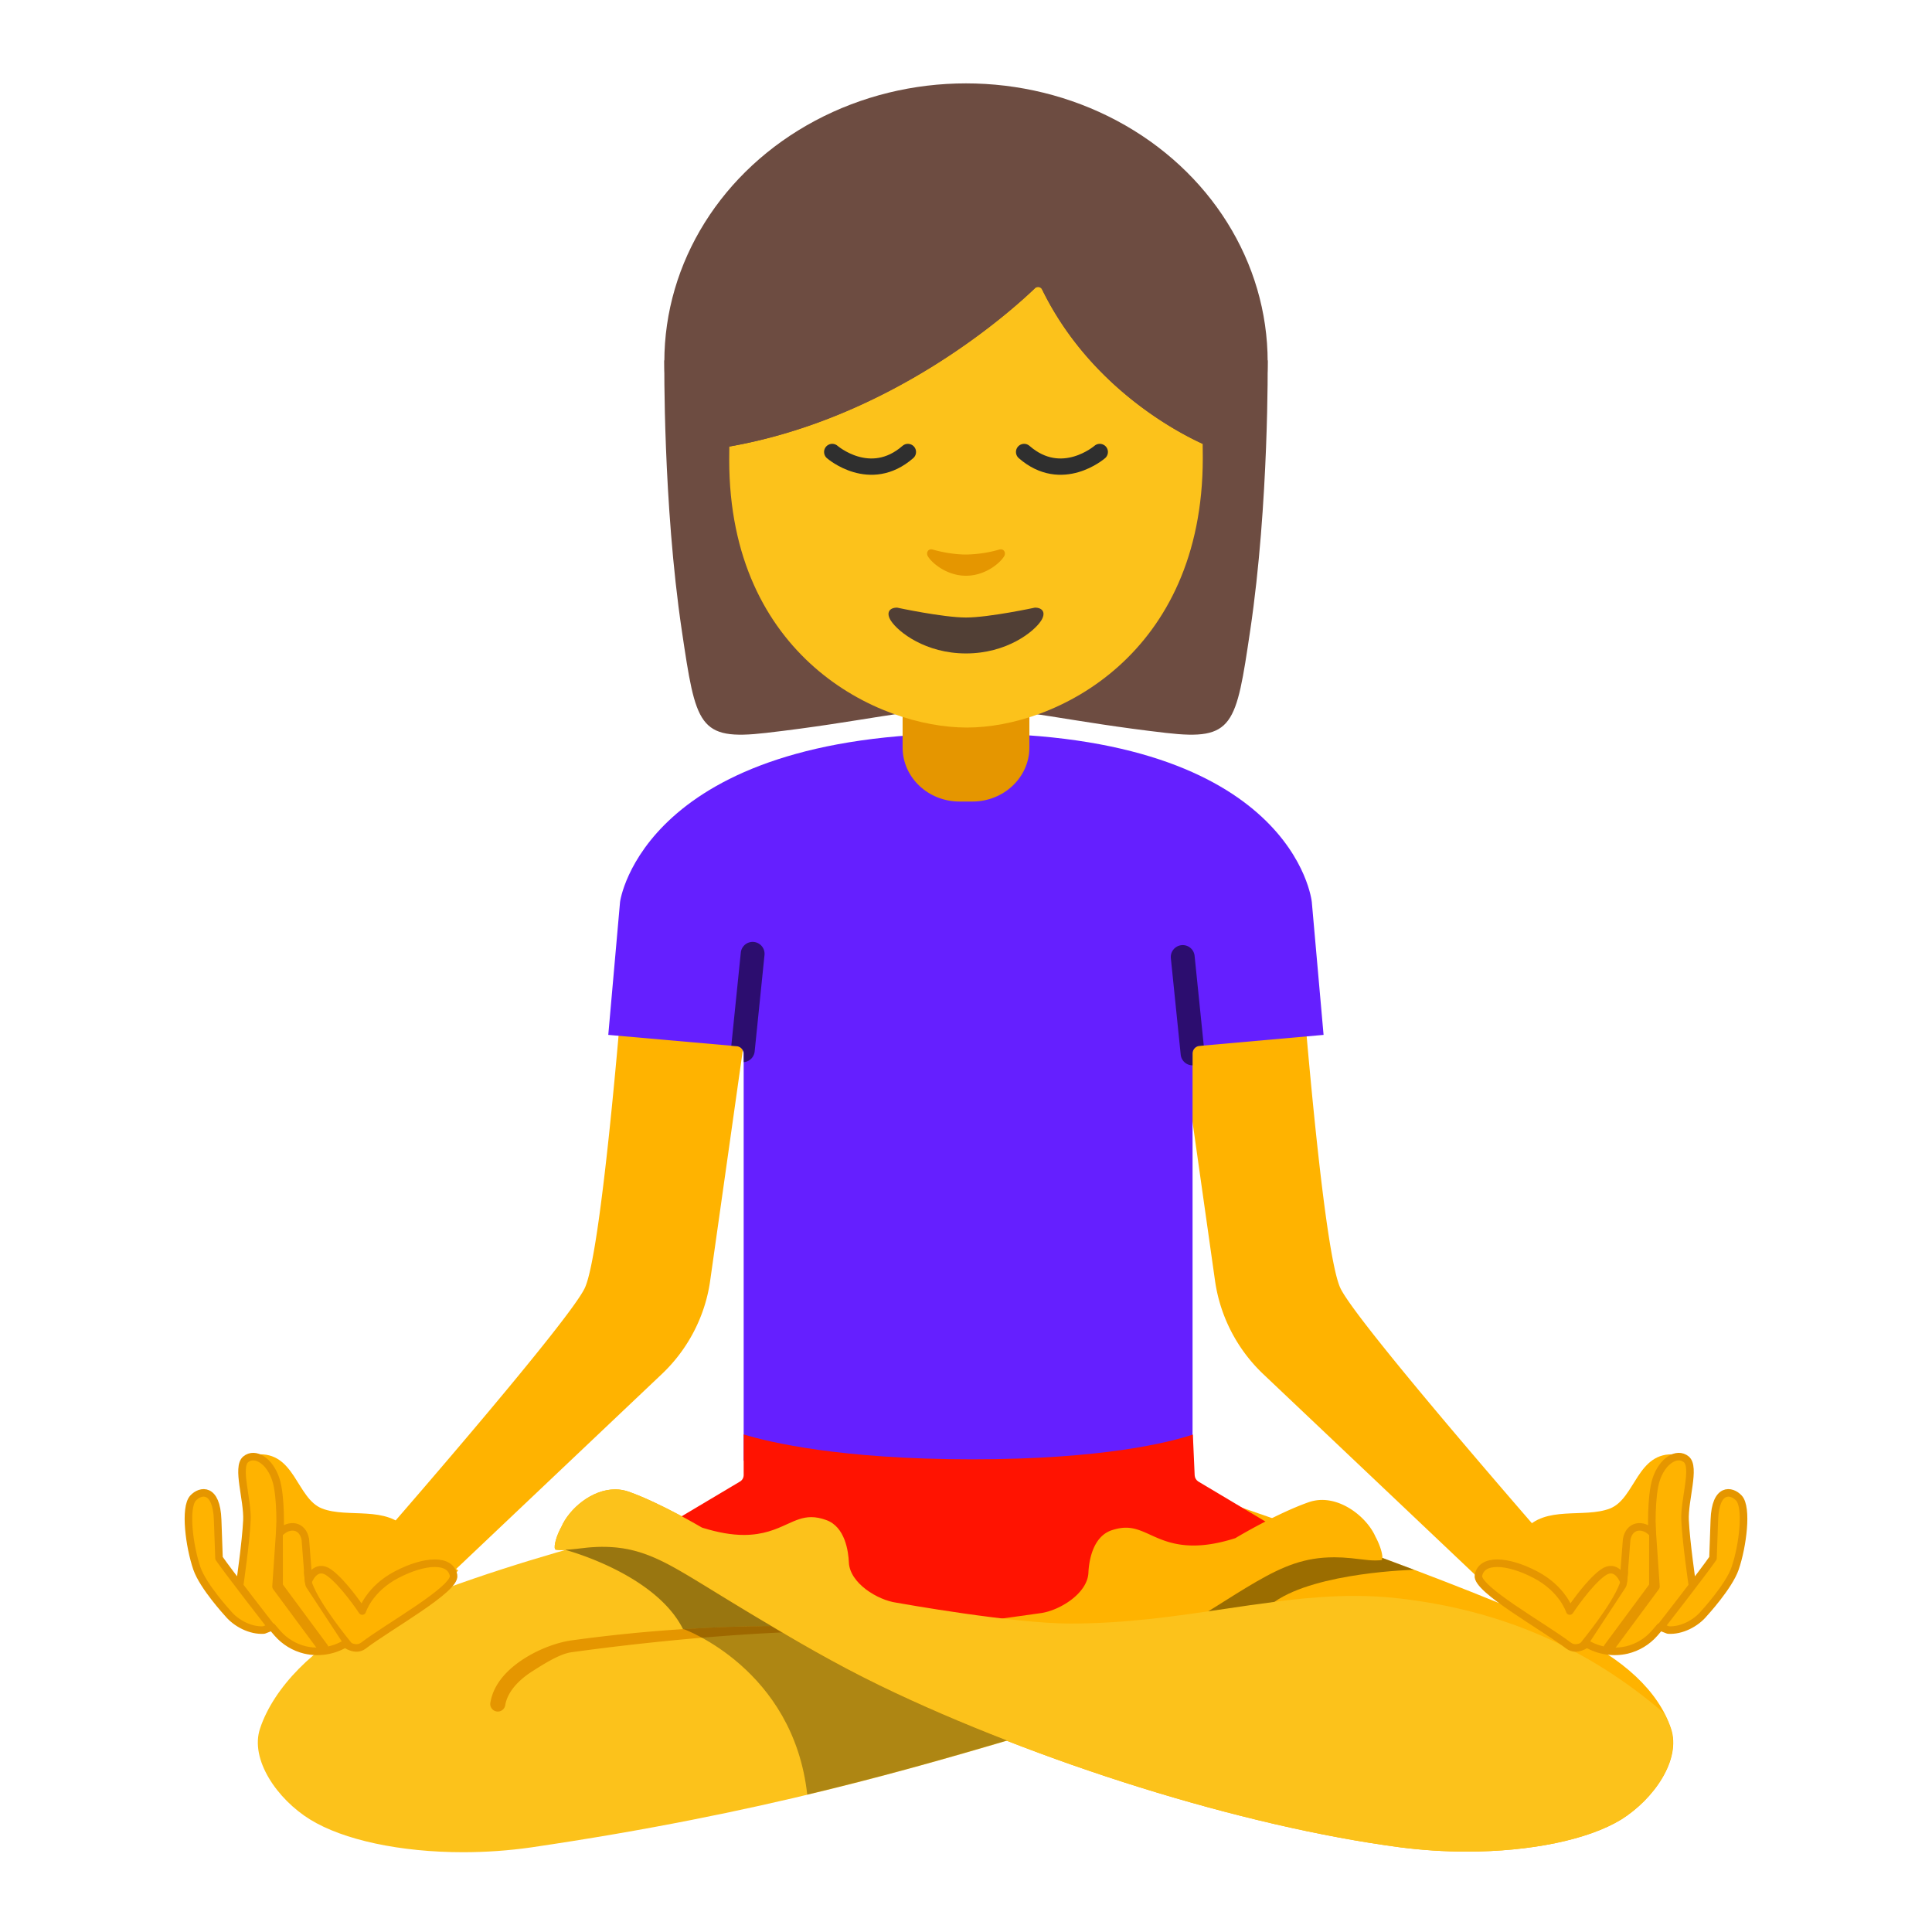 <?xml version='1.0' encoding='utf-8'?>
<svg xmlns="http://www.w3.org/2000/svg" xmlns:ns1="http://www.w3.org/1999/xlink" width="128" height="128" viewBox="0 0 128 128"><defs><linearGradient id="c" gradientUnits="userSpaceOnUse" x1="36.734" x2="110.83" y1="111.805" y2="111.805" gradientTransform="translate(0 -1.126)"><stop offset="0" stop-color="#ffb300" /></linearGradient><linearGradient id="d" gradientUnits="userSpaceOnUse" x1="55.953" x2="91.591" y1="107.789" y2="107.789" gradientTransform="translate(0 -1.126)"><stop offset="0" stop-color="#ffb300" /></linearGradient><linearGradient ns1:href="#a" id="g" gradientUnits="userSpaceOnUse" x1="20.371" y1="100.786" x2="26.595" y2="109.931" /><linearGradient id="a" gradientUnits="userSpaceOnUse" x1="20.371" x2="26.595" y1="100.786" y2="109.931"><stop offset=".219" stop-color="#ffb300" /></linearGradient><linearGradient ns1:href="#b" id="h" gradientUnits="userSpaceOnUse" x1="12.324" y1="104.168" x2="29.635" y2="104.168" /><linearGradient id="b" gradientUnits="userSpaceOnUse" x1="12.324" x2="29.635" y1="104.168" y2="104.168"><stop offset="0" stop-color="#ffb300" /></linearGradient><linearGradient ns1:href="#a" id="e" gradientUnits="userSpaceOnUse" x1="20.371" y1="100.786" x2="26.595" y2="109.931" /><linearGradient ns1:href="#b" id="f" gradientUnits="userSpaceOnUse" x1="12.324" y1="104.168" x2="29.635" y2="104.168" /></defs><path d="M83.69 91.034a10.596 10.596 0 0 1-3.19-6.17l-2.82-19.91 8.48-1.21c.28 3.58 1.57 19.43 2.66 21.63 1.09 2.21 11.75 14.48 13.45 16.44l-2.19 4.75zM25.28 101.804c1.71-1.96 12.36-14.23 13.45-16.44 1.08-2.2 2.38-18.05 2.66-21.63l8.48 1.21-2.82 19.91c-.33 2.35-1.47 4.54-3.19 6.17l-16.39 15.53z" fill="#ffb300" /><path d="M49.27 96.774v-26.96c0-.26-.2-.48-.46-.5l-8.51-.75.78-8.81c.01-.11 1.59-11.17 23.13-11.17 21.46 0 22.69 11.06 22.7 11.17l.78 8.81-8.22.73c-.26.02-.46.24-.46.5v26.98z" fill="#651fff" /><path d="M63.57 53.104c-2.08 0-3.77-1.6-3.77-3.58v-4.48h8.4v4.48c0 1.97-1.69 3.58-3.77 3.58z" fill="#e59600" /><path d="M30.68 122.714c-4.16 0-7.94-.81-10.14-2.17-2.17-1.34-4-3.97-3.31-6.03.9-2.71 3.63-5.48 6.94-7.05 8.82-4.19 22.23-7.05 22.36-7.08 1.88-.42 3.63-.62 5.23-.62 1.97 0 3.72.32 5.2.96 2.29.98 8.76 3.06 15.02 5.07 5.07 1.63 11.13 3.58 13.63 4.55-5.77 1.09-11.01 2.64-16.53 4.28-8.71 2.59-18.59 5.52-33.88 7.77-1.47.21-2.99.32-4.52.32z" fill="#fcc21b" /><path d="M97.17 122.674c-1.49 0-2.99-.1-4.45-.29-10.39-1.38-23.92-5.6-34.46-10.73-3.99-1.94-7.67-4.2-10.35-5.85-1.08-.66-2.03-1.25-2.81-1.7-1.78-1.03-3.2-1.62-5.16-1.62-.36 0-.73.02-1.12.06l-.61.07c-.41.05-.68.08-1.01.08-.08 0-.17 0-.26-.01-.09 0-.15-.02-.16-.04-.12-.21.12-.97.41-1.48.53-1.22 2.03-2.49 3.57-2.49.32 0 .64.06.94.17 2.13.77 4.72 2.32 4.75 2.33.03.02.07.04.11.05 1.01.31 1.9.47 2.72.47 1.29 0 2.14-.38 2.88-.72.55-.25 1.02-.46 1.59-.46.3 0 .62.06.98.19 1.27.44 1.48 2.11 1.51 2.81.06 1.38 1.91 2.5 3.16 2.67 0 0 10.35 1.23 10.37 1.23.1 0 .2-.03.29-.09l11.04-7.84c1.96.66 15.29 5.23 22.87 8.73 3.58 1.65 5.91 3.84 6.74 6.31.69 2.06-1.14 4.68-3.31 6.03-2.19 1.33-6 2.12-10.23 2.12z" fill="url(#c)" /><path d="M42.58 101.994l6.45-3.84c.15-.09.24-.25.24-.43v-2.69c1.66.51 6.38 1.65 15.14 1.65 8.66 0 13.05-1.12 14.62-1.64l.12 2.7c.01.17.1.32.24.41l6.44 3.84-21.73 9.82z" fill="#ff1301" /><path d="M55.95 108.594l4.43-.52 8.57-1.2c1.24-.17 3.09-1.29 3.16-2.67.03-.7.25-2.36 1.51-2.81.36-.12.68-.18.98-.18.56 0 1.04.21 1.59.46.74.34 1.59.72 2.88.72.82 0 1.7-.15 2.72-.47a.37.37 0 0 0 .11-.05c.03-.02 2.62-1.57 4.75-2.33.3-.11.62-.17.94-.17 1.54 0 3.03 1.27 3.54 2.44.34.62.53 1.33.43 1.52-.01.02-.07.04-.16.04s-.18.01-.26.01c-.34 0-.6-.03-1.01-.08l-.61-.07c-.4-.04-.77-.06-1.13-.06-1.96 0-3.37.59-5.16 1.62-.86.5-1.72 1.04-2.65 1.63-2.15 1.36-4.59 2.9-8.43 4.77-2.2 1.07-5.29 2.38-6.13 2.73z" fill="url(#d)" /><path style="line-height:normal;font-variant-ligatures:normal;font-variant-position:normal;font-variant-caps:normal;font-variant-numeric:normal;font-variant-alternates:normal;font-variant-east-asian:normal;font-feature-settings:normal;text-indent:0;text-align:start;text-decoration-line:none;text-decoration-style:solid;text-decoration-color:#000;text-transform:none;text-orientation:mixed;shape-padding:0;isolation:auto;mix-blend-mode:normal" d="M49.027 107.765c-2.742.067-6.619.29-11.156.914-.918.128-2.11.543-3.168 1.222-1.058.68-2.008 1.642-2.217 2.913a.5.5 0 0 0 .987.162c.14-.86.848-1.642 1.77-2.233.92-.59 1.882-1.175 2.614-1.277 8.986-1.234 15.159-1.356 15.159-1.356.276.016.819.478.834.202a.5.5 0 0 0-.473-.528s-1.608-.087-4.35-.02z" color="#000" font-weight="400" font-family="sans-serif" white-space="normal" overflow="visible" fill="#e59600" stroke-linecap="round" stroke-linejoin="round" stroke-miterlimit="10" /><path d="M29.92 105.17l-3-2.17s-.02-.09-.35-.5c-1.38-1.66-3.95-.77-5.66-1.43-1.7-.66-1.79-3.81-4.35-3.58-.94.09.16 3.48.16 3.48s-.48 5.83 2.92 7.32c4.83 2.11 8.6-.97 8.6-.97z" fill="url(#e)" transform="translate(.43 -1.126)" /><path d="M15.46 106.06s.406-2.8.47-4.21c.062-1.346-.703-3.531-.08-4.04.616-.504 1.58.09 1.99 1.32.38 1.14.28 3.54.28 3.54.61-.619 1.51-.51 1.68.45l.211 2.728s.455-1.188 1.369-.528c.984.711 2.19 2.54 2.19 2.54s.445-1.453 2.285-2.413c1.84-.96 3.553-1.067 3.765.053.17.9-4.297 3.376-5.97 4.65-.538.41-1.21-.12-1.21-.12-.8.47-1.76.62-2.66.41-.71-.17-1.35-.56-1.83-1.11l-.36-.42-.54.21c-.88.06-1.84-.45-2.37-1.09 0 0-1.654-1.79-2.067-2.996-.503-1.47-.83-4.024-.253-4.654.49-.534 1.554-.714 1.63 1.44l.09 2.54c.6.88 3.48 4.58 3.48 4.58" fill="url(#f)" stroke="#e59600" stroke-width=".5" stroke-linecap="round" stroke-linejoin="round" stroke-miterlimit="10" transform="translate(.43 -1.126)" /><path d="M18.498 100.544c-.193-.004-.176.432-.19.624l-.269 3.917a.35.35 0 0 0 .068.217l3.012 4.07a.35.35 0 1 0 .563-.416l-2.94-3.975-.003-3.973c0-.194-.047-.46-.24-.464z" style="line-height:normal;font-variant-ligatures:normal;font-variant-position:normal;font-variant-caps:normal;font-variant-numeric:normal;font-variant-alternates:normal;font-variant-east-asian:normal;font-feature-settings:normal;text-indent:0;text-align:start;text-decoration-line:none;text-decoration-style:solid;text-decoration-color:#000;text-transform:none;text-orientation:mixed;shape-padding:0;isolation:auto;mix-blend-mode:normal" color="#000" font-weight="400" font-family="sans-serif" white-space="normal" overflow="visible" fill="#e59600" stroke-width=".7" stroke-linecap="round" stroke-linejoin="round" stroke-miterlimit="10" /><path d="M20.394 103.854c-.194.009-.27.213-.25.406l.062.586c.025.231.058.273.157.424l2.477 3.773c.106.162.387.304.54.187.154-.117-.002-.264-.12-.417-.099-.132-2.05-2.48-2.576-3.923-.132-.36-.14-.516-.148-.68-.008-.194.051-.365-.142-.356z" style="line-height:normal;font-variant-ligatures:normal;font-variant-position:normal;font-variant-caps:normal;font-variant-numeric:normal;font-variant-alternates:normal;font-variant-east-asian:normal;font-feature-settings:normal;text-indent:0;text-align:start;text-decoration-line:none;text-decoration-style:solid;text-decoration-color:#000;text-transform:none;text-orientation:mixed;shape-padding:0;isolation:auto;mix-blend-mode:normal" color="#000" font-weight="400" font-family="sans-serif" white-space="normal" overflow="visible" fill="#e59600" stroke-width=".7" stroke-linecap="round" stroke-linejoin="round" stroke-miterlimit="10" /><path d="M97.17 122.674c-1.49 0-2.99-.1-4.45-.29-10.39-1.38-23.92-5.6-34.46-10.73-3.99-1.94-7.67-4.2-10.35-5.85-1.08-.66-2.03-1.25-2.81-1.7-1.78-1.03-3.2-1.62-5.16-1.62-.36 0-.73.02-1.12.06l-.61.07c-.41.05-.68.08-1.01.08-.08 0-.17 0-.26-.01-.09 0-.15-.02-.16-.04-.12-.21.12-.97.41-1.48.53-1.22 2.03-2.49 3.57-2.49.32 0 .64.06.94.17 2.13.77 4.72 2.32 4.75 2.33.03.02.07.04.11.05 1.01.31 1.9.47 2.72.47 1.29 0 2.14-.38 2.88-.72.55-.25 1.02-.46 1.59-.46.3 0 .62.06.98.19 1.27.44 1.48 2.11 1.51 2.81.06 1.38 1.91 2.5 3.16 2.67.29.05 7.7 1.38 11.51 1.38 3.74 0 7.07-.5 10.29-.98 2.93-.44 5.7-.85 8.53-.85 1.02 0 1.97.05 2.92.16 6.78.77 12.54 3.26 17.59 7.6.2.39.35.72.45 1.04.69 2.06-1.14 4.68-3.31 6.03-2.17 1.32-5.98 2.11-10.21 2.11z" fill="#fcc21b" /><path style="line-height:normal;font-variant-ligatures:normal;font-variant-position:normal;font-variant-caps:normal;font-variant-numeric:normal;font-variant-alternates:normal;font-variant-east-asian:normal;font-feature-settings:normal;text-indent:0;text-align:start;text-decoration-line:none;text-decoration-style:solid;text-decoration-color:#000;text-transform:none;text-orientation:mixed;shape-padding:0;isolation:auto;mix-blend-mode:normal" d="M49.867 62.403a.79.79 0 0 0-.787.71l-.63 6.17.36.03a.5.5 0 0 1 .46.5v.557a.79.79 0 0 0 .728-.707l.652-6.389a.79.79 0 0 0-.705-.867.79.79 0 0 0-.078-.004zM78.334 62.616a.79.79 0 0 0-.057.004.79.79 0 0 0-.705.865l.653 6.39a.79.79 0 0 0 .785.708v-.789c0-.26.2-.48.46-.5l.282-.025-.607-5.944a.79.79 0 0 0-.811-.709z" color="#000" font-weight="400" font-family="sans-serif" white-space="normal" overflow="visible" fill-opacity=".563" fill-rule="evenodd" stroke-width="1.58" stroke-linecap="round" stroke-linejoin="round" /><path d="M39.94 102.483c-.36 0-.73.021-1.12.061l-.61.07c-.299.037-.51.048-.74.059l-.007.014s5.944 1.561 7.79 5.248l.058.004a99.43 99.43 0 0 1 3.716-.174c.908-.023 1.48-.013 2.121-.01a265.777 265.777 0 0 1-3.238-1.951c-1.08-.66-2.03-1.25-2.81-1.7-1.78-1.03-3.2-1.62-5.16-1.62z" fill-opacity=".392" fill-rule="evenodd" stroke-width="3.78" stroke-linecap="round" stroke-linejoin="round" /><path d="M50.28 107.232c.304.182.56.34.868.523-.642-.003-1.213-.013-2.12.01-1.064.026-2.341.087-3.717.174 0 0 7.25 2.617 8.171 10.959 4.982-1.189 9.243-2.405 13.235-3.584-2.943-1.143-5.8-2.367-8.457-3.66-2.97-1.444-5.648-3.013-7.98-4.422z" fill-opacity=".31" fill-rule="evenodd" stroke-width="3.78" stroke-linecap="round" stroke-linejoin="round" /><path d="M88.39 103.175c-1.96 0-3.37.589-5.16 1.619-.86.5-1.72 1.04-2.65 1.63-.163.104-.362.223-.531.329.383-.056.77-.111 1.15-.168 1.097-.165 2.169-.319 3.233-.455l.013-.01c2.833-1.973 9.248-2.117 9.248-2.117-.719-.273-1.418-.53-2.12-.791-.004.042 0 .097-.012.123-.01.02-.07.039-.16.039s-.18.01-.26.01c-.34 0-.6-.03-1.01-.08l-.611-.07c-.4-.04-.77-.06-1.13-.06z" fill-opacity=".392" fill-rule="evenodd" stroke-width="3.78" stroke-linecap="round" stroke-linejoin="round" /><g><path d="M29.92 105.17l-3-2.17s-.02-.09-.35-.5c-1.38-1.66-3.95-.77-5.66-1.43-1.7-.66-1.79-3.81-4.35-3.58-.94.09.16 3.48.16 3.48s-.48 5.83 2.92 7.32c4.83 2.11 8.6-.97 8.6-.97z" fill="url(#g)" transform="matrix(-1 0 0 1 127.57 -1.126)" /><path d="M15.46 106.06s.406-2.8.47-4.21c.062-1.346-.703-3.531-.08-4.04.616-.504 1.58.09 1.99 1.32.38 1.14.28 3.54.28 3.54.61-.619 1.51-.51 1.68.45l.211 2.728s.455-1.188 1.369-.528c.984.711 2.19 2.54 2.19 2.54s.445-1.453 2.285-2.413c1.84-.96 3.553-1.067 3.765.053.17.9-4.297 3.376-5.97 4.65-.538.41-1.21-.12-1.21-.12-.8.47-1.76.62-2.66.41-.71-.17-1.35-.56-1.83-1.11l-.36-.42-.54.21c-.88.06-1.84-.45-2.37-1.09 0 0-1.654-1.79-2.067-2.996-.503-1.47-.83-4.024-.253-4.654.49-.534 1.554-.714 1.63 1.44l.09 2.54c.6.88 3.48 4.58 3.48 4.58" fill="url(#h)" stroke="#e59600" stroke-width=".5" stroke-linecap="round" stroke-linejoin="round" stroke-miterlimit="10" transform="matrix(-1 0 0 1 127.57 -1.126)" /><path style="line-height:normal;font-variant-ligatures:normal;font-variant-position:normal;font-variant-caps:normal;font-variant-numeric:normal;font-variant-alternates:normal;font-variant-east-asian:normal;font-feature-settings:normal;text-indent:0;text-align:start;text-decoration-line:none;text-decoration-style:solid;text-decoration-color:#000;text-transform:none;text-orientation:mixed;shape-padding:0;isolation:auto;mix-blend-mode:normal" d="M109.502 100.544c.193-.004.176.432.19.624l.269 3.917a.35.35 0 0 1-.068.217l-3.012 4.07a.35.35 0 1 1-.563-.416l2.94-3.975.003-3.973c0-.194.047-.46.24-.464z" color="#000" font-weight="400" font-family="sans-serif" white-space="normal" overflow="visible" fill="#e59600" stroke-width=".7" stroke-linecap="round" stroke-linejoin="round" stroke-miterlimit="10" /><path style="line-height:normal;font-variant-ligatures:normal;font-variant-position:normal;font-variant-caps:normal;font-variant-numeric:normal;font-variant-alternates:normal;font-variant-east-asian:normal;font-feature-settings:normal;text-indent:0;text-align:start;text-decoration-line:none;text-decoration-style:solid;text-decoration-color:#000;text-transform:none;text-orientation:mixed;shape-padding:0;isolation:auto;mix-blend-mode:normal" d="M107.606 103.854c.194.009.27.213.25.406l-.062.586c-.025.231-.058.273-.157.424l-2.477 3.773c-.106.162-.387.304-.54.187-.154-.117.002-.264.12-.417.099-.132 2.05-2.48 2.576-3.923.132-.36.14-.516.148-.68.008-.194-.051-.365.142-.356z" color="#000" font-weight="400" font-family="sans-serif" white-space="normal" overflow="visible" fill="#e59600" stroke-width=".7" stroke-linecap="round" stroke-linejoin="round" stroke-miterlimit="10" /></g><g><path d="M83.986 23.875l-19.612-.814-.374-.008-.374.008-19.612.814s-.099 9.454 1.159 17.91c.935 6.289 1.097 7.287 5.57 6.773 6.425-.737 9.623-1.643 13.077-1.65.059 0 .121.004.18.004s.121-.004.18-.004c3.454.004 6.655.913 13.077 1.65 4.473.514 4.635-.484 5.57-6.773 1.258-8.456 1.159-17.91 1.159-17.91z" fill="#6d4c41" /><ellipse cx="64" cy="23.97" rx="19.986" ry="18.446" fill="#6d4c41" /><path d="M64.062 8.865c-12.141 0-15.75 8.567-15.75 21.603 0 13.04 9.85 17.734 15.75 17.734s15.626-4.818 15.626-17.855c0-13.04-3.484-21.482-15.626-21.482z" fill="#fcc21b" /><path d="M68.57 19.093c-1.592 1.53-9.499 8.654-20.397 10.517V15s4.705-9.332 15.992-9.332 15.992 9.567 15.992 9.567V29.61s-7.396-2.838-11.111-10.425a.298.298 0 0 0-.477-.092z" fill="#6d4c41" /><path d="M66.193 36.413a8.408 8.408 0 0 1-2.193.326c-.62 0-1.42-.106-2.193-.326-.33-.096-.458.22-.341.429.246.432 1.232 1.302 2.534 1.302 1.302 0 2.288-.87 2.534-1.302.121-.21-.011-.521-.341-.43z" fill="#e59600" /><path d="M68.57 19.093c-1.592 1.53-9.499 8.654-20.397 10.517V15s4.705-9.332 15.992-9.332 15.992 9.567 15.992 9.567V29.61s-7.396-2.838-11.111-10.425a.298.298 0 0 0-.477-.092z" fill="#6d4c41" /><path d="M55.137 29.945s2.511 2.184 5.013 0M72.863 29.945s-2.511 2.184-5.013 0" fill="none" fill-rule="evenodd" stroke="#2f2f2f" stroke-width="1.08" stroke-linecap="round" stroke-linejoin="round" /><path d="M68.566 40.257s-3.044.655-4.566.655c-1.522 0-4.566-.655-4.566-.655-.524 0-.749.35-.402.878.483.737 2.283 2.157 4.968 2.157s4.485-1.42 4.968-2.157c.347-.528.122-.878-.402-.878z" fill="#513f35" /></g></svg>